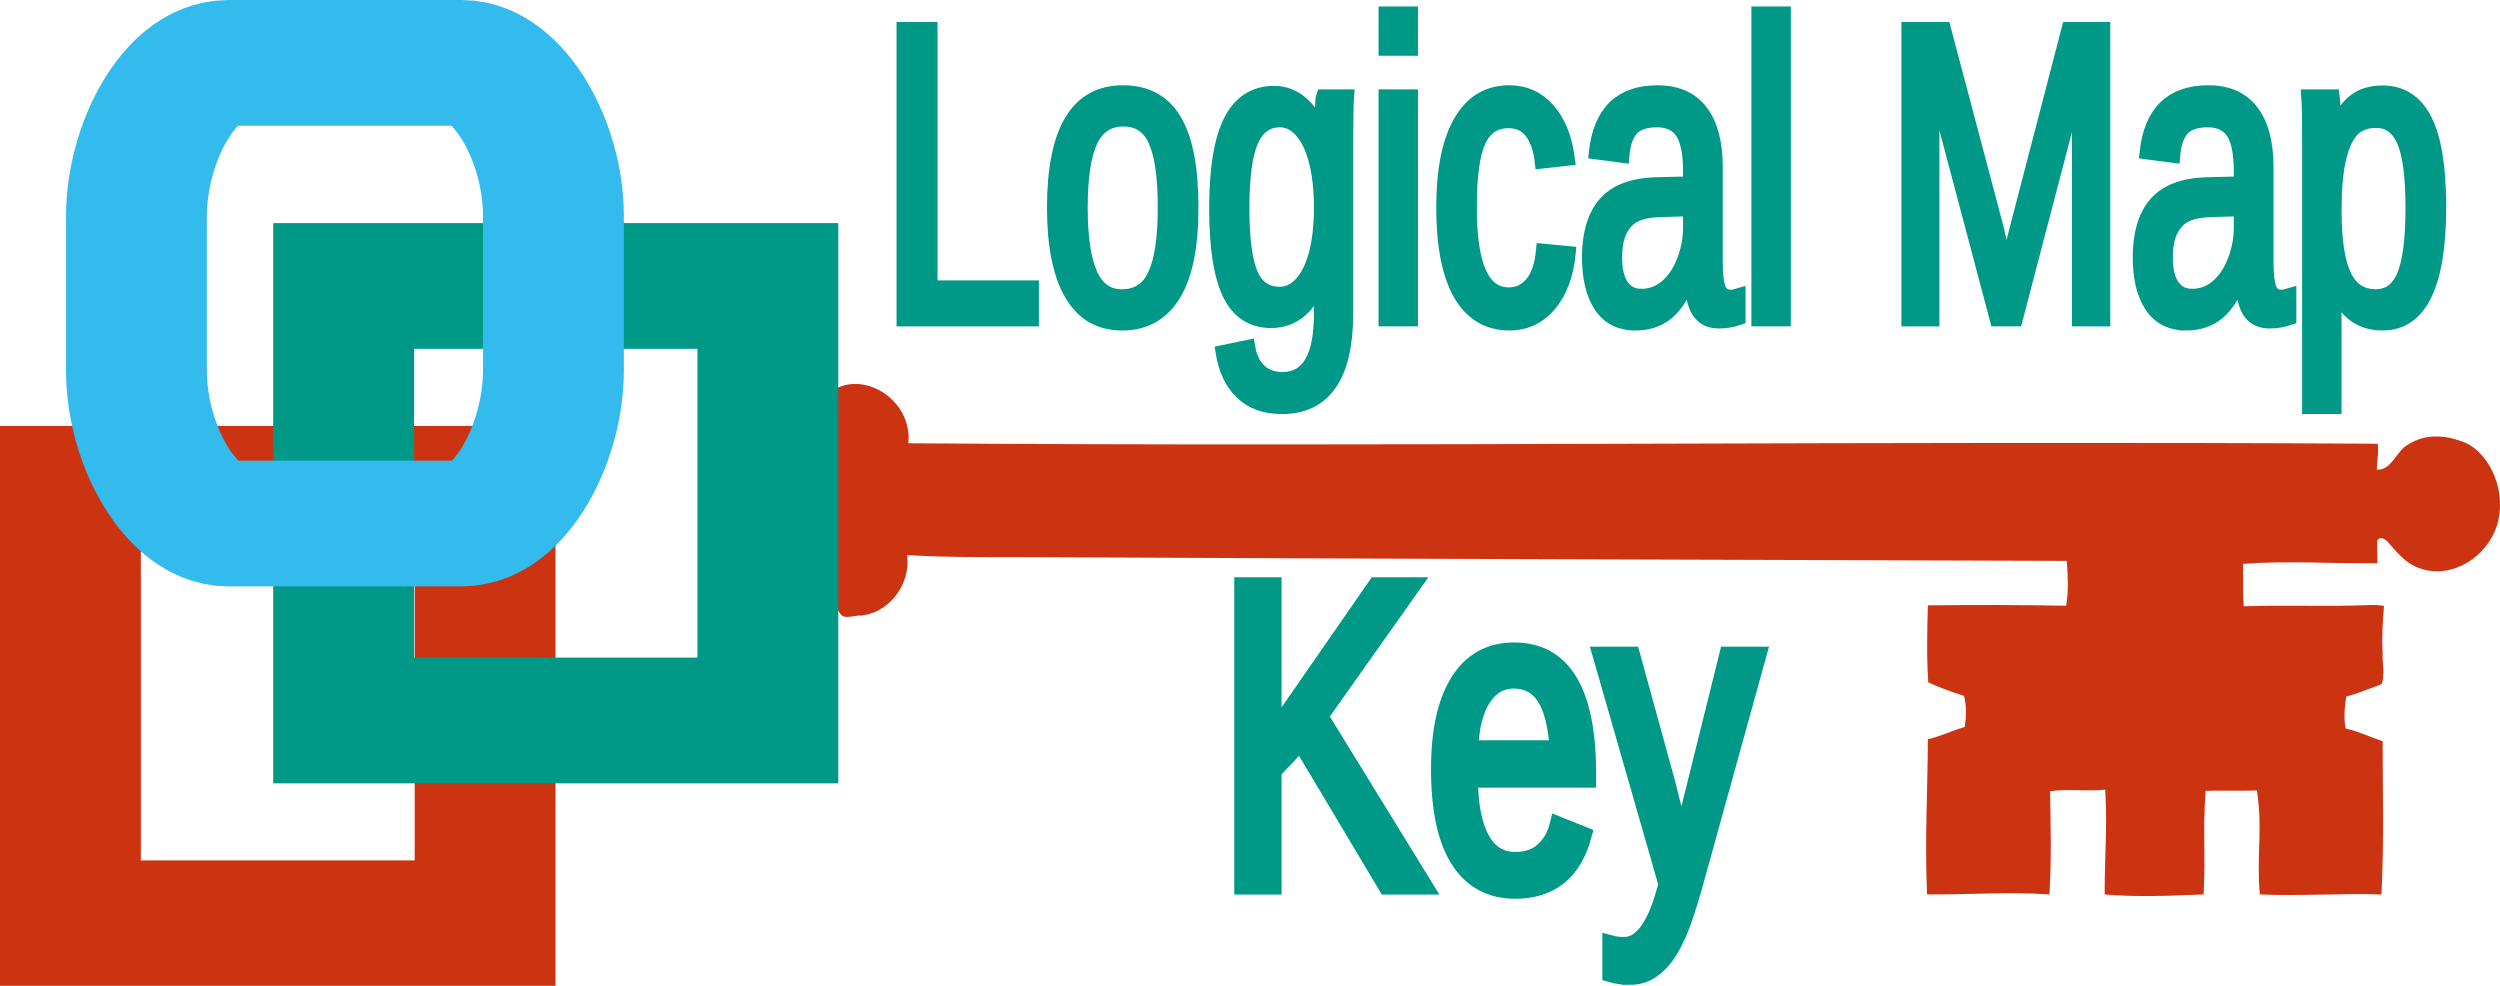 <?xml version="1.0" encoding="UTF-8"?>
<!-- Created with Inkscape (http://www.inkscape.org/) -->
<svg version="1.1" viewBox="0 0 86.223 34" xmlns="http://www.w3.org/2000/svg"><path d="m47.834 30.54-2.973-4.982-0.971 1.023v3.959h-1.01v-10.32h1.01v5.169l3.584-5.169h1.189l-3.17 4.48 3.592 5.84zm2.83-3.686c0 0.906 0.136 1.606 0.407 2.102 0.269 0.492 0.665 0.737 1.185 0.737 0.415 0 0.744-0.112 0.991-0.345 0.25-0.227 0.419-0.52 0.505-0.87l0.833 0.334c-0.34 1.25-1.116 1.875-2.329 1.875-0.841 0-1.487-0.352-1.928-1.051-0.443-0.695-0.662-1.736-0.662-3.114 0-1.307 0.22-2.306 0.662-3.007 0.442-0.702 1.072-1.046 1.893-1.046 1.679 0 2.517 1.401 2.517 4.211v0.175zm3.095-1.011c-0.054-0.834-0.207-1.441-0.462-1.827-0.254-0.386-0.618-0.579-1.091-0.579-0.462 0-0.826 0.217-1.1 0.649-0.266 0.426-0.41 1.009-0.431 1.757zm2.469 7.81c-0.261 0-0.477-0.03-0.653-0.082v-0.993c0.133 0.036 0.282 0.048 0.442 0.048 0.591 0 1.061-0.602 1.406-1.811l0.089-0.315-2.265-7.886h1.013l1.206 4.381c0.015 0.064 0.039 0.151 0.062 0.245 0.024 0.093 0.102 0.414 0.238 0.953 0.133 0.543 0.204 0.846 0.215 0.911l0.368-1.443 1.252-5.046h1.002l-2.195 7.927c-0.234 0.841-0.454 1.471-0.661 1.881-0.203 0.415-0.43 0.724-0.681 0.923-0.246 0.205-0.524 0.31-0.838 0.31z" fill="#098" stroke="#098" stroke-linecap="square" stroke-width=".622"/><path d="m28.758 20.782c0.321 0.583 0.235 0.525 0.869 0.447 0.949-0.017 1.804-1.022 1.657-2.084 1.676 0.1 3.36 0.058 5.043 0.075 11.652 0.053 23.302 0.087 34.954 0.124 0.04 0.517 0.067 1.038-0.021 1.547-1.591-0.03-3.179-0.03-4.77-0.013-0.021 0.885-0.046 1.774 0.014 2.655 0.4 0.191 0.814 0.334 1.234 0.467 0.094 0.347 0.074 0.72 0.027 1.071-0.434 0.124-0.842 0.33-1.276 0.425-0.006 2.035-0.108 3.316-0.027 5.351 1.404 0.013 2.813-0.095 4.223 0 0.073-1.447 0.041-2.108 0.021-3.559 0.634-0.091 1.269 0.016 1.903-0.054 0.073 1.434-0.021 2.175-0.021 3.614 1.136 0.1 2.278 0.045 3.413 0 0.074-1.43-0.033-2.138 0.067-3.572 0.588-0.021 1.183 0.009 1.772-0.013 0.207 1.431-0.021 2.142 0.099 3.585 1.397 0.062 2.793-0.045 4.196 0 0.094-2.026 0.04-3.258 0.04-5.284-0.428-0.141-0.834-0.343-1.275-0.438-0.074-0.36-0.034-0.737 0.019-1.1 0.416-0.113 0.816-0.282 1.223-0.431 0.122-0.339 0.014-0.707 0.034-1.062-0.034-0.546 0-1.092 0.047-1.637-0.186-0.03-0.387-0.034-0.575-0.026-1.422 0.058-2.838-0.012-4.261 0.041-0.046-0.484-0.014-0.976-0.027-1.464 1.544-0.115 3.094-0.003 4.636-0.02 0-0.26-0.019-0.516-0.007-0.777 0.087-0.178 0.269-0.062 0.368 0.045 0.301 0.343 0.602 0.723 1.037 0.881 0.996 0.408 2.184-0.199 2.639-1.229 0.467-1.054 0.046-2.464-0.889-3.022-0.662-0.318-1.47-0.41-2.104 0.017-0.402 0.222-0.549 0.877-1.062 0.856-0.014-0.298 0.079-0.595 0.026-0.894-16.894-0.103-33.79 0.108-50.678-0.016 0.154-1.431-1.442-2.506-2.565-1.848" fill="#c31" stroke-width="1.009"/><g transform="matrix(1.185 0 0 1.058 -.011 -1.828)" fill="none" stroke-width="4.099"><path d="m2.059 31.826h12.069v-14.164h-12.069z" stroke="#c31"/><path d="m10.011 25.214h12.347v-14.164h-12.347z" stroke="#098"/><path d="m13.443 3.778h-6.79c-1.37 0-2.673 2.55-2.673 5.007v5.007c0 2.546 1.37 5.002 2.673 5.002h6.79c1.371 0 2.674-2.55 2.674-5.002v-5.007c0-2.55-1.371-5.007-2.674-5.007" stroke="#3be"/></g><path d="m31.159 11.019v-10.023h0.938v8.913h3.496v1.11zm9.937-3.856c0 1.347-0.205 2.35-0.614 3.009-0.409 0.659-1.003 0.989-1.782 0.989-0.776 0-1.362-0.341-1.758-1.024-0.396-0.688-0.594-1.679-0.594-2.974 0-2.656 0.794-3.984 2.381-3.984 0.812 0 1.409 0.325 1.792 0.975 0.383 0.645 0.574 1.648 0.574 3.009zm-0.928 0c0-1.062-0.11-1.833-0.329-2.312-0.216-0.484-0.581-0.726-1.095-0.726-0.517 0-0.892 0.247-1.124 0.74-0.229 0.488-0.344 1.254-0.344 2.298 0 1.015 0.113 1.778 0.339 2.291 0.229 0.507 0.587 0.761 1.075 0.761 0.53 0 0.908-0.247 1.134-0.74 0.229-0.493 0.344-1.264 0.344-2.312zm4.041 6.879c-0.579 0-1.041-0.166-1.385-0.498-0.344-0.327-0.565-0.794-0.663-1.401l0.889-0.185c0.059 0.356 0.188 0.628 0.388 0.818 0.203 0.195 0.468 0.292 0.795 0.292 0.88 0 1.321-0.747 1.321-2.241v-1.238h-0.01c-0.167 0.493-0.396 0.866-0.687 1.117-0.291 0.247-0.632 0.37-1.021 0.37-0.651 0-1.131-0.313-1.438-0.939-0.304-0.626-0.457-1.61-0.457-2.952 0-1.361 0.164-2.364 0.491-3.009 0.331-0.65 0.831-0.975 1.502-0.975 0.376 0 0.702 0.126 0.977 0.377 0.278 0.247 0.493 0.6 0.643 1.06h0.01c0-0.142 0.007-0.389 0.019-0.74 0.013-0.351 0.026-0.543 0.039-0.576h0.84c-0.02 0.256-0.029 0.787-0.029 1.593v5.883c0 2.163-0.741 3.244-2.224 3.244zm1.345-6.872c0-0.626-0.059-1.164-0.177-1.615-0.118-0.455-0.285-0.801-0.501-1.039-0.213-0.242-0.455-0.363-0.727-0.363-0.452 0-0.781 0.237-0.987 0.711-0.206 0.474-0.309 1.242-0.309 2.305 0 1.053 0.096 1.809 0.29 2.269 0.193 0.46 0.524 0.69 0.992 0.69 0.278 0 0.525-0.119 0.741-0.356 0.216-0.237 0.383-0.576 0.501-1.017 0.118-0.446 0.177-0.975 0.177-1.586zm2.229-5.485v-1.224h0.884v1.224zm0 9.333v-7.697h0.884v7.697zm2.912-3.884c0 1.024 0.111 1.783 0.334 2.276 0.223 0.493 0.558 0.74 1.006 0.74 0.314 0 0.576-0.123 0.786-0.37 0.213-0.247 0.344-0.626 0.393-1.138l0.894 0.085c-0.069 0.74-0.286 1.33-0.653 1.771-0.367 0.441-0.831 0.662-1.394 0.662-0.743 0-1.311-0.339-1.704-1.017-0.389-0.683-0.584-1.677-0.584-2.981 0-1.295 0.196-2.281 0.589-2.959 0.393-0.683 0.956-1.024 1.689-1.024 0.543 0 0.993 0.204 1.35 0.612 0.36 0.408 0.586 0.97 0.677 1.686l-0.908 0.1c-0.046-0.427-0.162-0.766-0.349-1.017-0.187-0.251-0.452-0.377-0.795-0.377-0.468 0-0.807 0.225-1.016 0.676-0.209 0.451-0.314 1.209-0.314 2.276zm5.71 4.026c-0.533 0-0.934-0.204-1.203-0.612-0.268-0.408-0.403-0.967-0.403-1.679 0-0.797 0.18-1.409 0.54-1.835 0.363-0.427 0.948-0.654 1.753-0.683l1.193-0.028v-0.42c0-0.626-0.092-1.074-0.275-1.345-0.183-0.27-0.471-0.405-0.864-0.405-0.396 0-0.684 0.097-0.864 0.292-0.18 0.194-0.288 0.505-0.324 0.932l-0.923-0.121c0.151-1.385 0.861-2.077 2.131-2.077 0.668 0 1.17 0.223 1.507 0.669 0.337 0.441 0.506 1.081 0.506 1.921v3.315c0 0.379 0.034 0.666 0.103 0.861 0.069 0.19 0.2 0.285 0.393 0.285 0.085 0 0.182-0.017 0.29-0.05v0.797c-0.223 0.076-0.45 0.114-0.682 0.114-0.327 0-0.566-0.123-0.717-0.37-0.147-0.251-0.231-0.643-0.25-1.174h-0.03c-0.226 0.588-0.489 1.005-0.79 1.252-0.298 0.242-0.661 0.363-1.09 0.363zm0.201-0.96c0.324 0 0.612-0.107 0.864-0.32 0.252-0.213 0.45-0.505 0.594-0.875 0.147-0.375 0.221-0.759 0.221-1.152v-0.633l-0.967 0.028c-0.416 0.009-0.731 0.071-0.947 0.185-0.213 0.114-0.376 0.289-0.491 0.526-0.114 0.237-0.172 0.548-0.172 0.932 0 0.417 0.077 0.74 0.231 0.967 0.157 0.228 0.38 0.341 0.668 0.341zm4.036 0.818v-10.557h0.884v10.557zm11.056 0v-6.687c0-0.74 0.015-1.451 0.044-2.134-0.16 0.849-0.305 1.513-0.432 1.992l-1.787 6.829h-0.658l-1.812-6.829-0.275-1.209-0.162-0.782 0.015 0.79 0.02 1.345v6.687h-0.835v-10.023h1.232l1.841 6.95c0.065 0.28 0.128 0.581 0.187 0.903 0.062 0.318 0.103 0.548 0.123 0.69 0.026-0.19 0.08-0.477 0.162-0.861 0.085-0.389 0.142-0.633 0.172-0.733l1.807-6.95h1.203v10.023zm3.702 0.142c-0.533 0-0.934-0.204-1.203-0.612-0.268-0.408-0.403-0.967-0.403-1.679 0-0.797 0.18-1.409 0.54-1.835 0.363-0.427 0.948-0.654 1.753-0.683l1.193-0.028v-0.42c0-0.626-0.092-1.074-0.275-1.345-0.183-0.27-0.471-0.405-0.864-0.405-0.396 0-0.684 0.097-0.864 0.292-0.18 0.194-0.288 0.505-0.324 0.932l-0.923-0.121c0.151-1.385 0.861-2.077 2.131-2.077 0.668 0 1.17 0.223 1.507 0.669 0.337 0.441 0.506 1.081 0.506 1.921v3.315c0 0.379 0.034 0.666 0.103 0.861 0.069 0.19 0.2 0.285 0.393 0.285 0.085 0 0.182-0.017 0.29-0.05v0.797c-0.223 0.076-0.45 0.114-0.683 0.114-0.327 0-0.566-0.123-0.717-0.37-0.147-0.251-0.231-0.643-0.25-1.174h-0.03c-0.226 0.588-0.489 1.005-0.79 1.252-0.298 0.242-0.661 0.363-1.09 0.363zm0.201-0.96c0.324 0 0.612-0.107 0.864-0.32 0.252-0.213 0.45-0.505 0.594-0.875 0.147-0.375 0.221-0.759 0.221-1.152v-0.633l-0.967 0.028c-0.416 0.009-0.732 0.071-0.948 0.185-0.213 0.114-0.376 0.289-0.491 0.526-0.115 0.237-0.172 0.548-0.172 0.932 0 0.417 0.077 0.74 0.231 0.967 0.157 0.228 0.38 0.341 0.668 0.341zm8.528-3.066c0 2.684-0.651 4.026-1.954 4.026-0.818 0-1.368-0.446-1.65-1.337h-0.025c0.013 0.038 0.02 0.441 0.02 1.209v3.009h-0.884v-9.148c0-0.792-0.01-1.316-0.029-1.572h0.854c0.003 0.019 0.008 0.088 0.015 0.206 0.007 0.114 0.013 0.292 0.02 0.534 0.01 0.242 0.015 0.408 0.015 0.498h0.02c0.157-0.474 0.365-0.82 0.623-1.039 0.259-0.223 0.599-0.334 1.021-0.334 0.655 0 1.144 0.318 1.468 0.953 0.324 0.635 0.486 1.634 0.486 2.995zm-0.928 0.028c0-1.072-0.1-1.838-0.299-2.298-0.2-0.46-0.517-0.69-0.952-0.69-0.35 0-0.625 0.107-0.825 0.32-0.196 0.213-0.347 0.548-0.452 1.003-0.102 0.451-0.152 1.039-0.152 1.764 0 1.01 0.111 1.755 0.334 2.234 0.223 0.479 0.584 0.718 1.085 0.718 0.439 0 0.758-0.232 0.957-0.697 0.203-0.469 0.304-1.254 0.304-2.355z" fill="#098" stroke="#098" stroke-linecap="square" stroke-width=".476" aria-label="Logical Map"/></svg>
